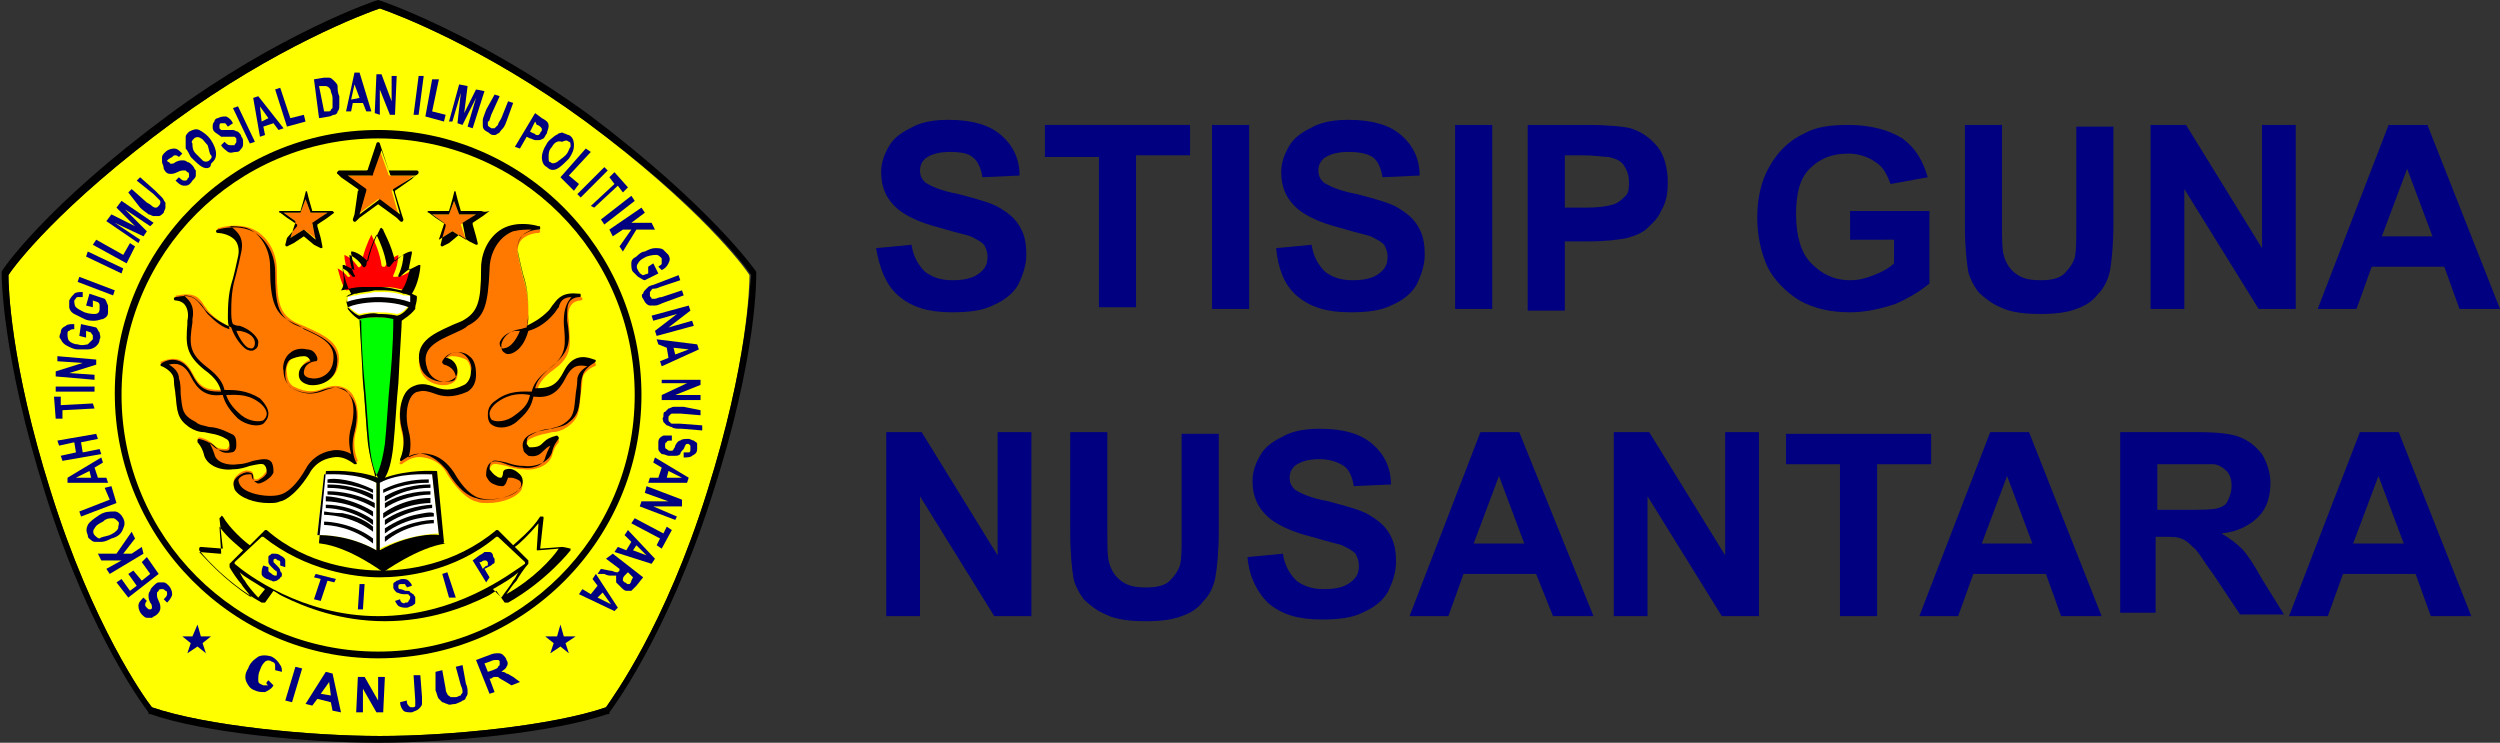 <?xml version="1.0" encoding="utf-8"?>
<!-- Generator: Adobe Illustrator 28.0.0, SVG Export Plug-In . SVG Version: 6.00 Build 0)  -->
<svg version="1.1" id="Layer_1" xmlns="http://www.w3.org/2000/svg" xmlns:xlink="http://www.w3.org/1999/xlink" x="0px" y="0px"
	 viewBox="0 0 148.1 44" style="enable-background:new 0 0 148.1 44;" xml:space="preserve">
<rect x="0" y="0" width="148.1" height="44" fill="#333333" stroke="none"/>
<style type="text/css">
	.st0{fill:#FFFF00;}
	.st1{fill:#FFFFFF;}
	.st2{fill:#FF7800;}
	.st3{fill:#000080;}
	.st4{fill:#00FF00;}
	.st5{fill:#FF0000;}
</style>
<g>
	<g>
		<g id="Color_Item_00000027585813893788299720000001065929331789707707_">
			<path class="st0" d="M44.4,16.3c0,0.6-0.1,5.2-2.5,12.8c-2.5,8-5.6,12.2-6,12.8c-3.2,1.1-9.3,1.7-13.4,1.7S12.2,43,9,41.9
				c-0.4-0.5-3.5-4.8-6-12.8c-2.4-7.6-2.5-12.2-2.5-12.8c0.3-0.5,3-4.1,9.8-9.1c6-4.4,11.3-6.4,12.2-6.7c0.9,0.3,6.2,2.3,12.2,6.7
				C41.4,12.2,44.1,15.8,44.4,16.3z"/>
			<path class="st1" d="M26,31.6c-0.3,0-1.9,0.1-3.5,0.9v-4c1.1-0.6,2.7-0.5,3.1-0.5L26,31.6z"/>
			<path class="st1" d="M22.3,28.6v4c-1.6-0.9-3.1-0.9-3.5-0.9l0.4-3.6C19.6,28,21.2,28,22.3,28.6z"/>
			<g>
				<path class="st2" d="M21.1,27.4c0,0-0.1,0-0.1,0c-0.4-0.3-0.8-0.5-1.3-0.4c-0.5,0.1-1,0.5-1.4,1c-0.8,1.4-1.6,1.6-1.7,1.6
					c-0.2,0.1-0.4,0.1-0.7,0.1c-0.8,0-1.7-0.3-2-0.8c-0.1-0.2-0.1-0.5,0.1-0.7c0.2-0.2,0.5-0.4,0.8-0.3c0.1,0,0.2,0.1,0.2,0.2
					c0,0.2,0.1,0.3,0.1,0.3c0.1,0,0.2,0,0.3-0.1c0.2-0.1,0.3-0.3,0.4-0.4c0-0.1,0-0.3-0.1-0.4c-0.1-0.2-0.4-0.1-0.9,0
					c-0.3,0.1-0.6,0.2-1,0.2c-0.7,0.1-1.5-0.2-1.7-0.8c-0.1-0.5-0.4-0.8-0.4-0.8c0,0,0-0.1,0-0.1c0,0,0.1-0.1,0.1-0.1
					c0.4,0.1,0.6,0.2,0.8,0.4c0.2,0.2,0.3,0.3,0.8,0.3c0.1,0,0.1-0.1,0.2-0.2c0-0.2,0-0.4-0.2-0.5c-0.5-0.3-0.9-0.4-1.3-0.4
					c-0.3-0.1-0.6-0.1-0.9-0.3c-0.7-0.5-0.7-0.9-0.8-1.9c0-0.3,0-0.6-0.1-0.9c-0.1-0.5-0.7-0.8-0.7-0.8c0,0-0.1-0.1-0.1-0.1
					c0,0,0-0.1,0.1-0.1c0.3-0.1,1.2-0.5,1.8,0.7c0.4,0.8,0.8,1,1.6,1c0,0,0.1,0,0.1,0c-0.1-0.4-0.3-0.7-1-1.3
					C11,21,11,20.4,11.2,19.1l0-0.2c0-0.5,0-0.8-0.2-1c-0.2-0.2-0.5-0.2-0.5-0.2c-0.1,0-0.1,0-0.1-0.1c0-0.1,0-0.1,0.1-0.1
					c1-0.2,1.3,0.1,1.6,0.6c0.1,0.1,0.2,0.3,0.3,0.4c0.5,0.5,0.9,0.7,1.3,0.9c-0.1-0.2-0.1-0.5-0.1-0.8c0-1,0.1-1.6,0.3-2.2
					c0.1-0.4,0.2-0.8,0.3-1.3c0.1-0.4,0-0.8-0.2-1c-0.4-0.4-1-0.4-1-0.4c-0.1,0-0.1,0-0.1-0.1c0-0.1,0-0.1,0.1-0.1
					c0,0,0.9-0.3,1.8,0c0.9,0.3,1.6,1.3,1.6,2.5c0,2,0.2,2.6,1.1,3.1c0.2,0.1,0.5,0.2,0.7,0.3c1.1,0.5,2.2,1,1.8,2.4
					c-0.2,0.7-1,1-1.6,0.9c-0.4-0.1-0.6-0.3-0.6-0.6c0-0.5,0.4-0.8,0.7-0.8c-0.1-0.1-0.2-0.2-0.4-0.3c-0.3-0.1-0.6,0-0.8,0.2
					c-0.2,0.2-0.4,0.6-0.3,0.9c0,0.4,0.2,0.7,0.4,0.8c0.8,0.4,1.3,0.3,1.8,0.1c0.3-0.1,0.6-0.2,1-0.1c0.3,0.1,0.5,0.2,0.7,0.5
					c0.3,0.5,0.4,1.3,0.2,2.1c-0.3,1,0.1,1.8,0.1,1.8C21.2,27.3,21.2,27.3,21.1,27.4z"/>
				<path class="st2" d="M35.3,21.6c0,0,0,0.1-0.1,0.1c0,0-0.7,0.3-0.7,0.8c0,0.4-0.1,0.7-0.1,0.9c-0.1,1-0.1,1.4-0.8,1.9
					c-0.3,0.2-0.6,0.3-0.9,0.3c-0.3,0.1-0.7,0.1-1.3,0.4c-0.2,0.1-0.2,0.3-0.2,0.5c0,0.1,0,0.2,0.2,0.2c0.4,0,0.6-0.1,0.8-0.3
					c0.2-0.2,0.4-0.3,0.8-0.4c0,0,0.1,0,0.1,0.1c0,0,0,0.1,0,0.1c0,0-0.3,0.3-0.4,0.8c-0.2,0.6-1,0.9-1.7,0.8c-0.4,0-0.7-0.1-1-0.2
					c-0.5-0.1-0.8-0.2-0.9,0C29,27.7,29,27.9,29,28c0,0.1,0.2,0.3,0.4,0.4c0.1,0.1,0.2,0.1,0.3,0.1c0.1,0,0.1-0.1,0.1-0.3
					c0-0.1,0.1-0.2,0.2-0.2c0.2-0.1,0.6,0.1,0.8,0.3c0.2,0.2,0.2,0.4,0.1,0.7c-0.3,0.5-1.2,0.8-2,0.8c-0.3,0-0.5,0-0.7-0.1
					c-0.1,0-0.8-0.2-1.7-1.6c-0.3-0.6-0.8-0.9-1.4-1c-0.5-0.1-0.9,0.1-1.3,0.4c0,0-0.1,0-0.1,0c0,0-0.1-0.1,0-0.1
					c0,0,0.4-0.7,0.1-1.8c-0.2-0.8-0.2-1.6,0.2-2.1c0.2-0.3,0.4-0.4,0.7-0.5c0.3-0.1,0.7,0,1,0.1c0.5,0.2,1,0.3,1.8-0.1
					c0.2-0.1,0.4-0.4,0.4-0.8c0-0.4-0.1-0.8-0.3-0.9c-0.2-0.1-0.5-0.2-0.8-0.2c-0.2,0-0.3,0.1-0.4,0.3c0.3,0.1,0.7,0.3,0.7,0.8
					c0,0.3-0.2,0.5-0.6,0.6c-0.6,0.1-1.4-0.2-1.6-0.9c-0.4-1.4,0.7-1.9,1.8-2.4c0.2-0.1,0.5-0.2,0.7-0.3c0.9-0.5,1.1-1.1,1.1-3.1
					c0-1.2,0.7-2.2,1.6-2.5c0.9-0.3,1.8,0,1.8,0c0.1,0,0.1,0.1,0.1,0.1c0,0.1-0.1,0.1-0.1,0.1c0,0-0.6,0-1,0.4
					c-0.2,0.2-0.3,0.6-0.2,1c0.1,0.5,0.2,0.9,0.3,1.3c0.2,0.6,0.3,1.2,0.3,2.2c0,0.3,0,0.5-0.1,0.8c0.4-0.1,0.8-0.4,1.3-0.9
					c0.1-0.1,0.2-0.3,0.3-0.4c0.4-0.5,0.6-0.8,1.6-0.6c0.1,0,0.1,0.1,0.1,0.1c0,0.1-0.1,0.1-0.1,0.1c0,0-0.3,0-0.5,0.2
					c-0.2,0.2-0.3,0.6-0.2,1l0,0.2c0.1,1.3,0.2,1.9-0.9,2.7c-0.7,0.5-0.9,0.9-1,1.3c0,0,0.1,0,0.1,0c0.8,0,1.2-0.2,1.6-1
					c0.6-1.2,1.5-0.9,1.8-0.7C35.2,21.5,35.3,21.5,35.3,21.6z"/>
			</g>
			<polygon class="st3" points="33.4,37.7 33.2,37 33.2,37 33,37.7 32.3,37.7 32.8,38.1 32.6,38.7 33.2,38.3 33.2,38.3 33.7,38.7 
				33.5,38.1 34.1,37.7 			"/>
			<polygon class="st3" points="11.9,37.7 11.7,37 11.7,37 11.4,37.7 10.8,37.7 11.3,38.1 11.1,38.7 11.7,38.3 11.7,38.3 12.2,38.7 
				12,38.1 12.5,37.7 			"/>
			<path class="st2" d="M23.2,11.3l0.4,1.4l-1.2-0.9l0,0l0,0l-1.2,0.9l0.4-1.4c0-0.1,0-0.1,0-0.1l-1.1-0.8l1.4,0
				c0.1,0,0.1,0,0.1-0.1l0.5-1.4l0,0l0,0l0,0l0,0l0.5,1.4c0,0.1,0.1,0.1,0.1,0.1l1.4,0l-1.1,0.8C23.2,11.2,23.2,11.3,23.2,11.3z"/>
			<path class="st2" d="M18.5,13.3l0.3,0.9L18,13.6v0l-0.8,0.5l0.3-0.9c0,0,0-0.1,0-0.1l-0.7-0.5l0.9,0c0,0,0.1,0,0.1,0l0.3-0.8
				l0.3,0.8c0,0,0,0,0.1,0l0.9,0L18.5,13.3C18.5,13.2,18.5,13.3,18.5,13.3z"/>
			<path class="st2" d="M27.3,13.3l0.3,0.9l-0.8-0.5v0l-0.8,0.5l0.3-0.9c0,0,0-0.1,0-0.1l-0.7-0.5l0.9,0c0,0,0.1,0,0.1,0l0.3-0.8
				l0.3,0.8c0,0,0,0,0.1,0l0.9,0L27.3,13.3C27.4,13.2,27.3,13.3,27.3,13.3z"/>
			<path class="st4" d="M23.5,18.9c0,0.3,0,1.6-0.2,3.7l0,0c-0.1,0.9-0.2,2.8-0.3,3.7c-0.2,1.4-0.5,1.9-0.6,2
				c-0.1-0.2-0.4-0.7-0.6-2c-0.1-0.9-0.2-2.8-0.3-3.7l0,0c-0.1-2.1-0.2-3.4-0.2-3.7c0.4-0.1,0.8-0.1,1-0.1
				C22.7,18.8,23.1,18.8,23.5,18.9z"/>
			<path class="st5" d="M24.6,15.9c-0.1,0.3-0.2,0.9-0.5,1.3c-0.2,0-0.7-0.2-1.3-0.2c0,0,0,0-0.1,0c0,0,0,0-0.1,0c0,0,0,0-0.1,0
				c0,0,0,0-0.1,0c0,0-0.1,0-0.1,0h0c0,0-0.1,0-0.1,0c0,0,0,0-0.1,0c0,0,0,0-0.1,0c0,0,0,0-0.1,0c0,0,0,0-0.1,0
				c-0.6,0-1.1,0.2-1.3,0.2c-0.3-0.4-0.4-1-0.5-1.3c0.4,0.2,0.6,0.5,0.6,0.5c0,0,0.1,0,0.1,0c0,0,0.1-0.1,0-0.1
				c-0.2-0.4-0.3-0.9-0.3-1.2c0.5,0.2,0.8,0.7,0.8,0.7c0,0,0.1,0.1,0.1,0c0,0,0.1,0,0.1-0.1c0.1-0.7,0.4-1.4,0.6-1.8l0-0.1l0,0.1
				c0.2,0.4,0.5,1.1,0.6,1.8c0,0,0,0.1,0.1,0.1c0,0,0.1,0,0.1,0c0,0,0.3-0.5,0.8-0.7c0,0.3-0.1,0.8-0.3,1.2c0,0,0,0.1,0,0.1
				c0,0,0.1,0,0.1,0C23.9,16.4,24.2,16.1,24.6,15.9z"/>
			<path class="st1" d="M24.2,18.1c-0.3,0.4-0.6,0.5-0.7,0.5h0c-0.4-0.1-0.9-0.1-1.1-0.1c-0.3,0-0.7,0-1.1,0.1h0
				c-0.1,0-0.4-0.2-0.7-0.5c0.7-0.3,1.7-0.3,1.8-0.3l0,0l0,0C22.5,17.9,23.5,17.9,24.2,18.1z"/>
			<path class="st1" d="M24.4,17.6c0,0.2,0,0.3,0,0.4c-0.8-0.3-1.8-0.3-1.9-0.3c-0.1,0-1.1,0-1.9,0.3c0-0.1,0-0.2,0-0.4c0,0,0,0,0,0
				l0,0c0,0,0,0,0,0c0.1,0,0.3-0.1,0.4-0.1c0,0,0,0,0.1,0c0.3-0.1,0.7-0.1,1.1-0.2c0,0,0,0,0.1,0c0,0,0,0,0.1,0c0,0,0.1,0,0.1,0h0
				c0,0,0.1,0,0.1,0c0,0,0,0,0.1,0c0,0,0,0,0.1,0c0.4,0,0.9,0.1,1.1,0.2c0,0,0,0,0,0c0,0,0,0,0,0C24.1,17.5,24.3,17.5,24.4,17.6
				C24.4,17.5,24.4,17.6,24.4,17.6C24.4,17.6,24.4,17.6,24.4,17.6z"/>
		</g>
		<g id="Outline_00000123431753207730888890000005928488240895497143_">
			<path d="M44.8,16.2L44.8,16.2l0-0.1c0,0-2.6-3.8-9.9-9.3C28.3,2,22.5,0,22.4,0l0,0l0,0C22.3,0,16.5,2,10,6.8
				c-7.3,5.4-9.9,9.2-9.9,9.3l0,0.1l0,0.1c0,0,0,4.8,2.6,13c2.7,8.6,6.1,12.9,6.1,12.9l0,0.1l0.1,0C12,43.4,18.2,44,22.4,44
				s10.4-0.6,13.6-1.7l0.1,0l0-0.1c0,0,3.4-4.4,6.1-12.9C44.9,21,44.8,16.3,44.8,16.2z M41.9,29.1c-2.5,8-5.6,12.2-6,12.8
				c-3.2,1.1-9.3,1.7-13.4,1.7S12.2,43,9,41.9c-0.4-0.5-3.5-4.8-6-12.8c-2.4-7.6-2.5-12.2-2.5-12.8c0.3-0.5,3-4.1,9.8-9.1
				c6-4.4,11.3-6.4,12.2-6.7c0.9,0.3,6.2,2.3,12.2,6.7c6.8,5,9.5,8.6,9.8,9.1C44.4,16.9,44.3,21.5,41.9,29.1z"/>
			<path d="M22.4,7.7c-8.6,0-15.6,7-15.6,15.6S13.8,39,22.4,39s15.6-7,15.6-15.6S31,7.7,22.4,7.7z M22.4,38.6
				c-8.4,0-15.2-6.8-15.2-15.2S14,8.2,22.4,8.2S37.6,15,37.6,23.4S30.8,38.6,22.4,38.6z"/>
			<path d="M24.7,10.1l-0.3,0l-1.3,0c-0.1,0-0.1,0-0.1-0.1l-0.4-1.2l-0.1-0.3c0-0.1-0.2-0.1-0.2,0l-0.1,0.3L21.8,10
				c0,0.1-0.1,0.1-0.1,0.1l-1.3,0l-0.3,0c-0.1,0-0.2,0.2-0.1,0.2l0.2,0.2l1,0.7c0,0,0.1,0.1,0,0.1L21,12.7l-0.1,0.3
				c0,0.1,0.1,0.2,0.2,0.1l0.2-0.2l1.1-0.8l0,0l0,0l1.1,0.8l0.2,0.2c0.1,0.1,0.2,0,0.2-0.1l-0.1-0.3l-0.4-1.3c0-0.1,0-0.1,0-0.1
				l1-0.7l0.2-0.2C24.9,10.3,24.8,10.1,24.7,10.1z M23.3,11.2c0,0-0.1,0.1,0,0.1l0.4,1.4l-1.2-0.9l0,0l0,0l-1.2,0.9l0.4-1.4
				c0-0.1,0-0.1,0-0.1l-1.1-0.8l1.4,0c0.1,0,0.1,0,0.1-0.1l0.5-1.4l0,0l0,0l0,0l0,0l0.5,1.4c0,0.1,0.1,0.1,0.1,0.1l1.4,0L23.3,11.2z
				"/>
			<path d="M19.4,28.4l0,0.2c0.3,0,1.5,0,2.7,0.6l0-0.2C20.9,28.4,19.8,28.3,19.4,28.4z"/>
			<path d="M19.4,28.7l0,0.2c0.3,0,1.5,0,2.7,0.7l0-0.3C20.9,28.7,19.7,28.7,19.4,28.7z"/>
			<path d="M19.4,29.1l0,0.2c0.1,0,1.5,0,2.8,0.8l0-0.3C20.9,29.1,19.6,29.1,19.4,29.1z"/>
			<path d="M19.3,29.7c0.1,0,1.5,0,2.8,0.9l0-0.3c-1.3-0.8-2.6-0.9-2.8-0.9L19.3,29.7z"/>
			<path d="M19.3,30.1c0.1,0,1.5,0,2.8,1l0-0.3c-1.3-0.9-2.6-0.9-2.8-0.9L19.3,30.1z"/>
			<path d="M19.2,30.3l0,0.2c0.1,0,1.6,0,2.9,1l0-0.3c-0.6-0.5-1.3-0.7-1.8-0.8C19.7,30.4,19.3,30.3,19.2,30.3z"/>
			<path d="M19.2,31.1c0.3,0,1.7,0.1,2.9,1.1l0,0l0-0.3c-1.2-0.9-2.6-1-2.9-1L19.2,31.1z"/>
			<path d="M13.4,26c0.2,0.1,0.2,0.3,0.2,0.5c0,0.1,0,0.2-0.2,0.2c-0.4,0-0.6-0.1-0.8-0.3c-0.2-0.2-0.4-0.3-0.8-0.4
				c0,0-0.1,0-0.1,0.1c0,0,0,0.1,0,0.1c0,0,0.3,0.3,0.4,0.8c0.2,0.6,1,0.9,1.7,0.8c0.4,0,0.7-0.1,1-0.2c0.5-0.1,0.8-0.2,0.9,0
				c0.1,0.1,0.1,0.3,0.1,0.4c0,0.1-0.2,0.3-0.4,0.4c-0.1,0.1-0.2,0.1-0.3,0.1c-0.1,0-0.1-0.1-0.1-0.3c0-0.1-0.1-0.2-0.2-0.2
				c-0.2-0.1-0.6,0.1-0.8,0.3c-0.2,0.2-0.2,0.4-0.1,0.7c0.3,0.5,1.2,0.8,2,0.8c0.3,0,0.5,0,0.7-0.1c0.1,0,0.8-0.2,1.7-1.6
				c0.3-0.6,0.8-0.9,1.4-1c0.5-0.1,0.9,0.1,1.3,0.4c0,0,0.1,0,0.1,0c0,0,0.1-0.1,0-0.1c0,0-0.4-0.7-0.1-1.8c0.2-0.8,0.2-1.6-0.2-2.1
				c-0.2-0.3-0.4-0.4-0.7-0.5c-0.3-0.1-0.7,0-1,0.1c-0.5,0.2-1,0.3-1.8-0.1c-0.2-0.1-0.4-0.4-0.4-0.8c0-0.4,0.1-0.8,0.3-0.9
				c0.2-0.1,0.5-0.2,0.8-0.2c0.2,0,0.3,0.1,0.4,0.3c-0.3,0.1-0.7,0.3-0.7,0.8c0,0.3,0.2,0.5,0.6,0.6c0.6,0.1,1.4-0.2,1.6-0.9
				c0.4-1.4-0.7-1.9-1.8-2.4c-0.2-0.1-0.5-0.2-0.7-0.3c-0.9-0.5-1.1-1.1-1.1-3.1c0-1.2-0.7-2.2-1.6-2.5c-0.9-0.3-1.8,0-1.8,0
				c-0.1,0-0.1,0.1-0.1,0.1c0,0.1,0.1,0.1,0.1,0.1c0,0,0.6,0,1,0.4c0.2,0.2,0.3,0.6,0.2,1c-0.1,0.5-0.2,0.9-0.3,1.3
				c-0.2,0.6-0.3,1.2-0.3,2.2c0,0.3,0,0.5,0.1,0.8c-0.4-0.1-0.8-0.4-1.3-0.9c-0.1-0.1-0.2-0.3-0.3-0.4c-0.4-0.5-0.6-0.8-1.6-0.6
				c-0.1,0-0.1,0.1-0.1,0.1c0,0.1,0.1,0.1,0.1,0.1c0,0,0.3,0,0.5,0.2c0.2,0.2,0.3,0.6,0.2,1l0,0.2C11,20.4,11,21,12.1,21.9
				c0.7,0.5,0.9,0.9,1,1.3c0,0-0.1,0-0.1,0c-0.8,0-1.2-0.2-1.6-1c-0.6-1.2-1.5-0.9-1.8-0.7c0,0-0.1,0.1-0.1,0.1c0,0,0,0.1,0.1,0.1
				c0,0,0.7,0.3,0.7,0.8c0,0.4,0.1,0.7,0.1,0.9c0.1,1,0.1,1.4,0.8,1.9c0.3,0.2,0.6,0.3,0.9,0.3C12.5,25.7,12.9,25.7,13.4,26z
				 M10.7,23.3c0-0.3,0-0.6-0.1-0.9c0-0.4-0.4-0.7-0.6-0.8c0.4-0.1,0.9-0.1,1.3,0.7c0.4,0.8,0.9,1.2,1.8,1.1c0,0,0.1,0,0.1,0
				c0,0,0,0,0,0c0.1,0.4,0.3,0.8,0.9,1.4c0.5,0.4,1.2,0.5,1.5,0.3c0.1-0.1,0.3-0.3,0.3-0.6c0-0.2-0.1-0.5-0.5-0.9
				c-0.8-0.5-1.5-0.5-2.1-0.5c-0.1-0.4-0.3-0.8-1.1-1.4c-1-0.8-1-1.3-0.8-2.6l0-0.2c0.1-0.5,0-0.9-0.3-1.2c-0.1-0.1-0.1-0.1-0.2-0.2
				c0.5,0,0.7,0.2,1,0.5c0.1,0.1,0.2,0.3,0.3,0.4c0.6,0.6,1.1,0.8,1.5,1c0.2,0.6,0.6,1.1,0.9,1.3c0.2,0.1,0.4,0.1,0.5,0
				c0.2-0.1,0.2-0.3,0.2-0.5c-0.1-0.3-0.5-0.7-1.1-0.9c-0.1,0-0.2,0-0.4-0.1c-0.1-0.2-0.1-0.5-0.1-0.8c0-1,0.1-1.5,0.3-2.2
				c0.1-0.4,0.2-0.8,0.3-1.3c0.1-0.5,0-0.9-0.3-1.2c-0.2-0.2-0.3-0.3-0.5-0.3c0.3,0,0.7,0,1.1,0.1c0.8,0.3,1.4,1.2,1.4,2.3
				c0,2.1,0.3,2.8,1.3,3.3c0.2,0.1,0.5,0.2,0.7,0.4c1.1,0.5,2,0.9,1.7,2.1c-0.2,0.7-0.9,0.9-1.3,0.8c-0.1,0-0.4-0.1-0.4-0.3
				c0-0.6,0.6-0.7,0.7-0.7c0,0,0.1,0,0.1-0.1c0,0,0-0.1,0-0.1c-0.1-0.3-0.3-0.5-0.6-0.5c-0.4-0.1-0.8,0-1,0.2
				c-0.3,0.2-0.5,0.7-0.4,1.1c0,0.4,0.2,0.8,0.5,1c0.9,0.5,1.5,0.3,2,0.1c0.3-0.1,0.6-0.2,0.9-0.1c0.2,0,0.4,0.2,0.5,0.4
				c0.3,0.4,0.3,1.2,0.1,1.9c-0.2,0.7-0.1,1.2,0,1.6c-0.3-0.2-0.8-0.3-1.2-0.2c-0.6,0.1-1.2,0.5-1.5,1.1c-0.8,1.4-1.5,1.5-1.5,1.5
				c0,0,0,0,0,0c-0.6,0.2-2.1,0-2.4-0.6c-0.1-0.2-0.1-0.3,0-0.4c0.1-0.1,0.3-0.2,0.5-0.2c0,0,0,0,0.1,0c0,0,0.1,0,0.1,0
				c0,0.2,0.1,0.4,0.3,0.5c0.1,0.1,0.3,0,0.5-0.1c0.3-0.2,0.4-0.3,0.5-0.5c0-0.2,0-0.4-0.1-0.6c-0.2-0.3-0.6-0.2-1.1-0.1
				c-0.3,0.1-0.6,0.2-0.9,0.2c-0.6,0.1-1.3-0.1-1.4-0.6c-0.1-0.3-0.2-0.5-0.3-0.7c0.2,0.1,0.3,0.2,0.4,0.3c0.2,0.2,0.4,0.4,0.9,0.3
				c0.2,0,0.3-0.2,0.3-0.4c0-0.3,0-0.6-0.3-0.7c-0.6-0.3-1-0.4-1.3-0.4c-0.3-0.1-0.6-0.1-0.8-0.3C10.8,24.6,10.8,24.3,10.7,23.3z
				 M13.4,23.4c0.5,0,1.2-0.1,1.9,0.4c0.3,0.2,0.5,0.5,0.5,0.7c0,0.2-0.1,0.3-0.2,0.4c-0.2,0.1-0.8,0.1-1.3-0.3
				C13.7,24.1,13.5,23.7,13.4,23.4z M14,19.6c0.1,0,0.2,0,0.2,0c0.6,0.1,0.9,0.4,0.9,0.7c0,0.1,0,0.2-0.1,0.3c-0.1,0.1-0.2,0-0.3,0
				C14.5,20.5,14.2,20.1,14,19.6z"/>
			<path d="M19.7,12.5l-0.4,0l-0.7,0c0,0-0.1,0-0.1,0l-0.2-0.7l-0.1-0.4c0-0.1-0.1-0.1-0.1,0l-0.1,0.4l-0.2,0.7c0,0,0,0-0.1,0
				l-0.7,0l-0.4,0c-0.1,0-0.1,0.1,0,0.1l0.4,0.3l0.6,0.4c0,0,0,0,0,0.1L17,14.1l-0.1,0.4c0,0.1,0.1,0.1,0.1,0.1l0.4-0.2l0.6-0.4v0
				l0.6,0.5l0.4,0.2c0.1,0,0.1,0,0.1-0.1L19,14.1l-0.2-0.7c0,0,0-0.1,0-0.1l0.6-0.4l0.4-0.3C19.8,12.6,19.7,12.5,19.7,12.5z
				 M18.5,13.2C18.5,13.2,18.5,13.3,18.5,13.2l0.2,1L18,13.6v0l-0.8,0.5l0.3-0.9c0,0,0-0.1,0-0.1l-0.7-0.5l0.9,0c0,0,0.1,0,0.1,0
				l0.3-0.8l0.3,0.8c0,0,0,0,0.1,0l0.9,0L18.5,13.2z"/>
			<path d="M25.4,28.6l0-0.2c-0.4,0-1.5,0-2.7,0.6l0,0.2C23.9,28.6,25.1,28.6,25.4,28.6z"/>
			<path d="M25.5,28.9l0-0.2c-0.3,0-1.5,0-2.7,0.7l0,0.3C24,28.9,25.2,28.9,25.5,28.9z"/>
			<path d="M25.5,29.3l0-0.2c-0.3,0-1.5,0-2.7,0.7l0,0.3C24,29.3,25.4,29.3,25.5,29.3z"/>
			<path d="M25.5,29.5c-0.2,0-1.5,0-2.8,0.9l0,0.3c1.3-0.9,2.7-0.9,2.8-0.9L25.5,29.5z"/>
			<path d="M25.6,29.9c-0.2,0-1.6,0.1-2.8,0.9l0,0.3c1.3-0.9,2.7-1,2.8-1L25.6,29.9z"/>
			<path d="M24.6,30.5c-0.5,0.1-1.2,0.4-1.8,0.8l0,0.3c1.3-1,2.8-1,2.9-1l0-0.2C25.5,30.3,25.1,30.4,24.6,30.5z"/>
			<path d="M22.8,32.1L22.8,32.1c1.2-1,2.6-1.1,2.9-1.1l0-0.2c-0.3,0-1.7,0.1-2.9,1L22.8,32.1z"/>
			<path d="M32.8,18c-0.1,0.1-0.2,0.3-0.3,0.4c-0.5,0.5-0.9,0.7-1.3,0.9c0.1-0.2,0.1-0.5,0.1-0.8c0-1-0.1-1.6-0.3-2.2
				c-0.1-0.4-0.2-0.8-0.3-1.3c-0.1-0.4,0-0.8,0.2-1c0.4-0.4,1-0.4,1-0.4c0.1,0,0.1,0,0.1-0.1c0-0.1,0-0.1-0.1-0.1c0,0-0.9-0.3-1.8,0
				c-0.9,0.3-1.6,1.3-1.6,2.5c0,2-0.2,2.6-1.1,3.1c-0.2,0.1-0.5,0.2-0.7,0.3c-1.1,0.5-2.2,1-1.8,2.4c0.2,0.7,1,1,1.6,0.9
				c0.4-0.1,0.6-0.3,0.6-0.6c0-0.5-0.4-0.8-0.7-0.8c0.1-0.1,0.2-0.2,0.4-0.3c0.3-0.1,0.6,0,0.8,0.2c0.2,0.2,0.4,0.6,0.3,0.9
				c0,0.4-0.2,0.7-0.4,0.8c-0.8,0.4-1.3,0.3-1.8,0.1c-0.3-0.1-0.6-0.2-1-0.1c-0.3,0.1-0.5,0.2-0.7,0.5c-0.3,0.5-0.4,1.3-0.2,2.1
				c0.3,1-0.1,1.8-0.1,1.8c0,0,0,0.1,0,0.1c0,0,0.1,0,0.1,0c0.4-0.3,0.8-0.5,1.3-0.4c0.5,0.1,1,0.5,1.4,1c0.8,1.4,1.6,1.6,1.7,1.6
				c0.2,0.1,0.4,0.1,0.7,0.1c0.8,0,1.7-0.3,2-0.8c0.1-0.2,0.1-0.5-0.1-0.7c-0.2-0.2-0.5-0.4-0.8-0.3c-0.1,0-0.2,0.1-0.2,0.2
				c0,0.2-0.1,0.3-0.1,0.3c-0.1,0-0.2,0-0.3-0.1c-0.2-0.1-0.3-0.3-0.4-0.4c0-0.1,0-0.3,0.1-0.4c0.1-0.2,0.4-0.1,0.9,0
				c0.3,0.1,0.6,0.2,1,0.2c0.7,0.1,1.5-0.2,1.7-0.8c0.1-0.5,0.4-0.8,0.4-0.8c0,0,0-0.1,0-0.1c0,0-0.1-0.1-0.1-0.1
				c-0.4,0.1-0.6,0.2-0.8,0.4c-0.2,0.2-0.3,0.3-0.8,0.3c-0.1,0-0.1-0.1-0.2-0.2c0-0.2,0-0.4,0.2-0.5c0.5-0.3,0.9-0.4,1.3-0.4
				c0.3-0.1,0.6-0.1,0.9-0.3c0.7-0.5,0.7-0.9,0.8-1.9c0-0.3,0-0.6,0.1-0.9c0.1-0.5,0.7-0.8,0.7-0.8c0,0,0.1-0.1,0.1-0.1
				c0,0,0-0.1-0.1-0.1c-0.3-0.1-1.2-0.5-1.8,0.7c-0.4,0.8-0.8,1-1.6,1c0,0-0.1,0-0.1,0c0.1-0.4,0.3-0.7,1-1.3
				c1.1-0.9,1.1-1.5,0.9-2.7l0-0.2c0-0.5,0-0.8,0.2-1c0.2-0.2,0.5-0.2,0.5-0.2c0.1,0,0.1,0,0.1-0.1c0-0.1,0-0.1-0.1-0.1
				C33.4,17.3,33.1,17.6,32.8,18z M33.9,17.6c-0.1,0-0.1,0.1-0.2,0.2c-0.2,0.3-0.3,0.7-0.3,1.2l0,0.2c0.1,1.2,0.2,1.8-0.8,2.6
				c-0.8,0.6-1,1-1.1,1.4c-0.5,0-1.3-0.1-2.1,0.5c-0.5,0.3-0.5,0.7-0.5,0.9c0,0.3,0.1,0.5,0.3,0.6c0.3,0.2,1,0.2,1.5-0.3
				c0.7-0.6,0.8-1,0.9-1.4c0,0,0,0,0,0c0.1,0,0.1,0,0.1,0c0.9,0.1,1.4-0.3,1.8-1.1c0.4-0.8,0.8-0.8,1.3-0.7
				c-0.2,0.1-0.6,0.4-0.6,0.8c0,0.4-0.1,0.7-0.1,0.9c-0.1,1-0.1,1.3-0.7,1.7c-0.3,0.2-0.5,0.2-0.8,0.3c-0.3,0.1-0.8,0.1-1.3,0.4
				C31,26,30.9,26.3,31,26.6c0,0.2,0.2,0.3,0.3,0.4c0.5,0.1,0.7-0.1,0.9-0.3c0.1-0.1,0.2-0.2,0.4-0.3c-0.1,0.2-0.2,0.4-0.3,0.7
				c-0.1,0.5-0.8,0.7-1.4,0.6c-0.3,0-0.6-0.1-0.9-0.2c-0.5-0.2-0.9-0.3-1.1,0.1c-0.1,0.2-0.1,0.4-0.1,0.6c0.1,0.2,0.2,0.4,0.5,0.5
				c0.2,0.1,0.4,0.1,0.5,0.1c0.2-0.1,0.2-0.3,0.3-0.5c0,0,0,0,0.1,0c0,0,0,0,0.1,0c0.1,0,0.4,0.1,0.5,0.2c0.1,0.1,0.1,0.3,0,0.4
				c-0.3,0.6-1.8,0.8-2.4,0.6c0,0,0,0,0,0c0,0-0.7-0.1-1.5-1.5c-0.4-0.6-0.9-1-1.5-1.1c-0.4-0.1-0.8,0-1.2,0.2
				c0.1-0.3,0.2-0.9,0-1.6c-0.2-0.8-0.1-1.5,0.1-1.9c0.1-0.2,0.3-0.4,0.5-0.4c0.3-0.1,0.6,0,0.9,0.1c0.5,0.2,1.1,0.3,2-0.1
				c0.3-0.2,0.5-0.5,0.5-1c0-0.5-0.1-0.9-0.4-1.1c-0.2-0.2-0.6-0.3-1-0.2c-0.3,0.1-0.5,0.3-0.6,0.5c0,0,0,0.1,0,0.1
				c0,0,0.1,0.1,0.1,0.1c0,0,0.6,0.1,0.7,0.7c0,0.3-0.3,0.3-0.4,0.3c-0.4,0.1-1.1-0.1-1.3-0.8c-0.4-1.2,0.6-1.6,1.7-2.1
				c0.2-0.1,0.5-0.2,0.7-0.4c1-0.5,1.2-1.2,1.3-3.3c0-1.1,0.6-2,1.4-2.3c0.4-0.1,0.8-0.1,1.1-0.1c-0.2,0.1-0.4,0.2-0.5,0.3
				c-0.3,0.3-0.4,0.7-0.3,1.2c0.1,0.5,0.2,0.9,0.3,1.3c0.2,0.6,0.3,1.2,0.3,2.2c0,0.3-0.1,0.6-0.1,0.8c-0.1,0-0.3,0.1-0.4,0.1
				c-0.7,0.1-1,0.5-1.1,0.9c0,0.2,0,0.4,0.2,0.5c0.1,0.1,0.3,0.1,0.5,0c0.4-0.2,0.7-0.6,0.9-1.3c0.4-0.1,1-0.4,1.5-1
				c0.1-0.1,0.2-0.3,0.3-0.4C33.2,17.8,33.4,17.6,33.9,17.6z M31.4,23.4c-0.1,0.4-0.2,0.7-0.9,1.2c-0.5,0.4-1.1,0.4-1.3,0.3
				c-0.1,0-0.2-0.2-0.2-0.4c0-0.2,0.2-0.5,0.5-0.7C30.2,23.3,30.9,23.3,31.4,23.4z M30.8,19.6c-0.2,0.5-0.5,0.9-0.8,1
				c-0.1,0-0.2,0.1-0.3,0c-0.1-0.1-0.1-0.2-0.1-0.3c0.1-0.3,0.4-0.6,0.9-0.7C30.7,19.6,30.7,19.6,30.8,19.6z"/>
			<path d="M33.3,32.4L32,32.5l0.2-1.8c0-0.1,0-0.1-0.1-0.1c0,0-0.1,0-0.1,0c-0.5,0.8-1.4,1.5-1.6,1.7l-0.9-0.9c0,0-0.1,0-0.1,0
				c-2.5,2.1-5.4,2.4-6.8,2.4c-1.4,0-4.4-0.3-6.8-2.4c0,0-0.1,0-0.1,0l-0.9,0.9c-0.3-0.2-1.2-1-1.6-1.7c0,0-0.1-0.1-0.1,0
				c0,0-0.1,0.1-0.1,0.1l0.2,1.8l-1.3-0.1c0,0-0.1,0-0.1,0.1c0,0,0,0.1,0,0.1c0,0,1.4,1.8,3.7,3.1c0,0,0,0,0.1,0c0,0,0.1,0,0.1,0
				l0.5-0.7c0.2,0.1,0.3,0.2,0.5,0.3c1.4,0.7,3.5,1.5,6.1,1.5h0h0c2.6,0,4.7-0.8,6.1-1.5c0.2-0.1,0.3-0.2,0.5-0.3l0.5,0.7
				c0,0,0.1,0,0.1,0c0,0,0,0,0.1,0c2.3-1.3,3.7-3.1,3.7-3.1c0,0,0-0.1,0-0.1C33.4,32.4,33.3,32.4,33.3,32.4z M11.8,32.7l1.2,0.1
				c0,0,0.1,0,0.1,0c0,0,0-0.1,0-0.1l-0.1-1.5c0.5,0.7,1.2,1.2,1.4,1.4l-0.8,0.8c0,0,0,0.1,0,0.2c0.1,0.2,0.5,0.8,0.7,1
				c0.1,0.2,0.4,0.5,0.6,0.8C13.2,34.3,12.2,33.1,11.8,32.7z M15.3,35.4C15.2,35.4,15.2,35.4,15.3,35.4c-0.3-0.3-0.7-0.8-0.8-1
				c-0.1-0.1-0.2-0.3-0.3-0.5c0.3,0.3,0.9,0.6,1.5,1L15.3,35.4z M22.4,36.5c-4.5,0-7.8-2.5-8.5-3.1c0,0,0-0.1,0-0.1l1.6-1.5
				c0,0,0.1,0,0.1,0c2.5,2,5.4,2.4,6.9,2.4c1.4,0,4.4-0.3,6.9-2.4c0,0,0.1,0,0.1,0l1.6,1.5c0,0,0,0.1,0,0.1
				C30.2,34,27,36.5,22.4,36.5z M29.7,35.4C29.7,35.4,29.6,35.4,29.7,35.4l-0.5-0.5c0.7-0.4,1.2-0.7,1.5-1c-0.1,0.2-0.2,0.4-0.3,0.5
				C30.3,34.6,29.9,35.1,29.7,35.4z M30,35.2c0.2-0.3,0.4-0.6,0.6-0.8c0.1-0.2,0.5-0.8,0.7-1c0,0,0-0.1,0-0.2l-0.8-0.8
				c0.3-0.2,0.9-0.8,1.4-1.4l-0.1,1.5c0,0,0,0.1,0,0.1c0,0,0.1,0,0.1,0l1.2-0.1C32.7,33.1,31.6,34.3,30,35.2z"/>
			<path d="M28.5,12.5l-0.4,0l-0.7,0c0,0-0.1,0-0.1,0l-0.2-0.7l-0.1-0.4c0-0.1-0.1-0.1-0.1,0l-0.1,0.4l-0.2,0.7c0,0,0,0-0.1,0
				l-0.7,0l-0.4,0c-0.1,0-0.1,0.1,0,0.1l0.4,0.3l0.6,0.4c0,0,0,0,0,0.1l-0.2,0.7l-0.1,0.4c0,0.1,0.1,0.1,0.1,0.1l0.4-0.2l0.6-0.5v0
				l0.6,0.4l0.4,0.2c0.1,0,0.1,0,0.1-0.1l-0.1-0.4l-0.2-0.7c0,0,0-0.1,0-0.1l0.6-0.4l0.4-0.3C28.6,12.6,28.6,12.5,28.5,12.5z
				 M27.4,13.2C27.4,13.2,27.3,13.3,27.4,13.2l0.2,1l-0.8-0.5v0l-0.8,0.5l0.3-0.9c0,0,0-0.1,0-0.1l-0.7-0.5l0.9,0c0,0,0.1,0,0.1,0
				l0.3-0.8l0.3,0.8c0,0,0,0,0.1,0l0.9,0L27.4,13.2z"/>
			<path d="M26.3,32.1l-0.4-4.1c0-0.1,0-0.1-0.1-0.1c-0.1,0-1.6-0.1-3,0.4c0.2-0.3,0.4-0.9,0.5-1.9c0.1-0.9,0.2-2.8,0.3-3.7l0,0
				c0.1-2.1,0.2-3.4,0.2-3.7c0.1-0.1,0.5-0.3,0.8-0.7c0,0,0,0,0-0.1c0,0,0,0,0,0c0-0.1,0.1-0.3,0.1-0.6c0,0,0-0.1-0.1-0.1l-0.2-0.1
				c0.4-0.6,0.5-1.5,0.5-1.6c0,0,0-0.1,0-0.1c0,0-0.1,0-0.1,0c-0.2,0.1-0.4,0.2-0.6,0.3c0.1-0.5,0.2-1,0.2-1c0,0,0-0.1,0-0.1
				c0,0-0.1,0-0.1,0c-0.4,0.1-0.7,0.4-0.9,0.6c-0.2-1-0.7-1.8-0.7-1.9c0,0-0.1-0.1-0.1-0.1c0,0-0.1,0-0.1,0.1c0,0-0.5,0.9-0.7,1.9
				c-0.2-0.2-0.5-0.5-0.9-0.6c0,0-0.1,0-0.1,0c0,0,0,0.1,0,0.1c0,0,0.1,0.5,0.2,1c-0.2-0.1-0.4-0.2-0.6-0.3c0,0-0.1,0-0.1,0
				c0,0,0,0.1,0,0.1c0,0,0.1,0.9,0.5,1.6l-0.2,0.1c0,0-0.1,0.1-0.1,0.1c0,0.4,0.1,0.5,0.1,0.6c0,0,0,0,0,0c0,0,0,0.1,0,0.1
				c0.3,0.4,0.6,0.6,0.8,0.7c0,0.3,0,1.6,0.2,3.7l0,0c0.1,0.9,0.2,2.8,0.3,3.7c0.1,1,0.3,1.6,0.5,1.9c-1.3-0.5-2.9-0.4-3-0.4
				c-0.1,0-0.1,0-0.1,0.1l-0.4,4.1c0,0.1,0,0.1,0.1,0.1c1.7,0.2,3.7,1.7,3.7,1.7c0,0,2.1-1.5,3.7-1.7C26.2,32.2,26.3,32.1,26.3,32.1
				z M20.3,15.9c0.4,0.2,0.6,0.5,0.6,0.5c0,0,0.1,0,0.1,0c0,0,0.1-0.1,0-0.1c-0.2-0.4-0.3-0.9-0.3-1.2c0.5,0.2,0.8,0.7,0.8,0.7
				c0,0,0.1,0.1,0.1,0c0,0,0.1,0,0.1-0.1c0.1-0.7,0.4-1.4,0.6-1.8l0-0.1l0,0.1c0.2,0.4,0.5,1.1,0.6,1.8c0,0,0,0.1,0.1,0.1
				c0,0,0.1,0,0.1,0c0,0,0.3-0.5,0.8-0.7c0,0.3-0.1,0.8-0.3,1.2c0,0,0,0.1,0,0.1c0,0,0.1,0,0.1,0c0,0,0.3-0.3,0.6-0.5
				c-0.1,0.3-0.2,0.9-0.5,1.3c-0.2,0-0.7-0.2-1.3-0.2c0,0,0,0-0.1,0c0,0,0,0-0.1,0c0,0,0,0-0.1,0c0,0,0,0-0.1,0c0,0-0.1,0-0.1,0h0
				c0,0-0.1,0-0.1,0c0,0,0,0-0.1,0c0,0,0,0-0.1,0c0,0,0,0-0.1,0c0,0,0,0-0.1,0c-0.6,0-1.1,0.2-1.3,0.2
				C20.5,16.8,20.3,16.2,20.3,15.9z M20.5,17.6C20.5,17.6,20.5,17.6,20.5,17.6L20.5,17.6C20.5,17.5,20.5,17.5,20.5,17.6
				c0.2-0.1,0.3-0.1,0.5-0.2c0,0,0,0,0.1,0c0.3-0.1,0.7-0.1,1.1-0.2c0,0,0,0,0.1,0c0,0,0,0,0.1,0c0,0,0.1,0,0.1,0h0c0,0,0.1,0,0.1,0
				c0,0,0,0,0.1,0c0,0,0,0,0.1,0c0.4,0,0.9,0.1,1.1,0.2c0,0,0,0,0,0c0,0,0,0,0,0c0.2,0,0.3,0.1,0.4,0.1c0,0,0,0,0,0c0,0,0,0,0,0
				c0,0.2,0,0.3,0,0.4c-0.8-0.3-1.8-0.3-1.9-0.3c-0.1,0-1.1,0-1.9,0.3C20.5,17.9,20.5,17.7,20.5,17.6z M21.3,18.7L21.3,18.7
				c-0.1,0-0.4-0.2-0.7-0.5c0.7-0.3,1.7-0.3,1.8-0.3l0,0l0,0c0.1,0,1.1,0,1.8,0.3c-0.3,0.4-0.6,0.5-0.7,0.5h0
				c-0.4-0.1-0.9-0.1-1.1-0.1C22.1,18.5,21.7,18.6,21.3,18.7z M22.3,32.6c-1.6-0.9-3.1-0.9-3.5-0.9l0.4-3.6c0.4,0,1.9-0.1,3.1,0.5
				V32.6z M21.8,26.3c-0.1-0.9-0.2-2.8-0.3-3.7l0,0c-0.1-2.1-0.2-3.4-0.2-3.7c0.4-0.1,0.8-0.1,1-0.1c0.3,0,0.6,0,1,0.1
				c0,0.3,0,1.6-0.2,3.7l0,0c-0.1,0.9-0.2,2.8-0.3,3.7c-0.2,1.4-0.5,1.9-0.6,2C22.3,28.2,22,27.7,21.8,26.3z M22.5,32.6v-4
				c1.1-0.6,2.7-0.5,3.1-0.5l0.4,3.6C25.7,31.6,24.1,31.7,22.5,32.6z"/>
		</g>
		<g id="Text_00000169556516562794673200000017509664034048689800_">
			<g>
				<path class="st3" d="M9.9,35.7l-0.2-0.2c0.1-0.1,0.2-0.2,0.2-0.3c0-0.1,0-0.2-0.1-0.2c-0.1-0.1-0.1-0.1-0.2-0.1
					c-0.1,0-0.2,0-0.2,0.1c0,0-0.1,0.1-0.1,0.1c0,0,0,0.1,0,0.2c0,0,0,0.1,0.1,0.3c0.1,0.2,0.1,0.3,0.1,0.4c0,0.2-0.1,0.3-0.2,0.4
					c-0.1,0.1-0.2,0.1-0.3,0.2c-0.1,0-0.2,0-0.3,0c-0.1,0-0.2-0.1-0.3-0.2c-0.1-0.1-0.2-0.3-0.2-0.5c0-0.2,0.1-0.3,0.3-0.5l0.2,0.2
					c-0.1,0.1-0.1,0.2-0.1,0.2c0,0.1,0,0.1,0.1,0.2c0.1,0.1,0.1,0.1,0.2,0.1c0,0,0.1,0,0.1-0.1C9,36,9,36,9,36c0-0.1,0-0.2-0.1-0.3
					c-0.1-0.2-0.1-0.3-0.1-0.4c0-0.1,0-0.2,0.1-0.3c0-0.1,0.1-0.2,0.2-0.3c0.1-0.1,0.2-0.2,0.3-0.2c0.1,0,0.2,0,0.3,0
					c0.1,0,0.2,0.1,0.3,0.2c0.1,0.1,0.2,0.3,0.2,0.5C10.2,35.3,10.1,35.5,9.9,35.7z"/>
				<path class="st3" d="M9.4,34l-1.8,1.4l-0.7-0.9l0.3-0.2l0.5,0.7l0.4-0.3L7.6,34l0.3-0.2l0.5,0.6L8.9,34l-0.5-0.7L8.7,33L9.4,34z
					"/>
				<path class="st3" d="M8.5,32.8L6.5,34l-0.2-0.3l0.9-0.5l-1.2,0l-0.2-0.4l1.1,0l0.9-1.3l0.2,0.4l-0.7,0.9l0.5,0l0.6-0.4L8.5,32.8
					z"/>
				<path class="st3" d="M6.6,31.9c-0.2,0.1-0.4,0.2-0.6,0.2c-0.1,0-0.2,0-0.3,0c-0.1,0-0.2,0-0.3-0.1c-0.1-0.1-0.2-0.1-0.2-0.3
					c-0.1-0.2-0.1-0.4,0-0.6c0.1-0.2,0.4-0.4,0.7-0.6c0.3-0.2,0.6-0.2,0.9-0.2c0.2,0,0.4,0.2,0.5,0.4c0.1,0.2,0.1,0.4,0,0.6
					C7.2,31.6,7,31.8,6.6,31.9z M6.5,31.7c0.2-0.1,0.4-0.2,0.5-0.4C7,31.1,7.1,31,7,30.9c-0.1-0.1-0.2-0.2-0.3-0.2
					c-0.2,0-0.4,0-0.6,0.2c-0.2,0.1-0.4,0.2-0.5,0.4c-0.1,0.1-0.1,0.3,0,0.4s0.2,0.2,0.3,0.2C6,31.8,6.2,31.8,6.5,31.7z"/>
				<path class="st3" d="M6.9,29.8l-2.1,0.8l-0.1-0.3l1.8-0.7l-0.3-0.7l0.4-0.1L6.9,29.8z"/>
				<path class="st3" d="M6,27.1l0.1,0.3l-0.5,0.3l0.2,0.6l0.5,0l0.1,0.3l-2.4,0L4,28.3L6,27.1z M5.3,27.9l-0.8,0.4l0.9,0L5.3,27.9z
					"/>
				<path class="st3" d="M6,26.9l-2.3,0.4L3.6,27l0.9-0.2l-0.1-0.6l-0.9,0.2l-0.1-0.3l2.3-0.4L5.8,26l-1,0.2l0.1,0.6l1-0.2L6,26.9z"
					/>
				<path class="st3" d="M5.6,24.2l-1.9,0.1l0,0.5l-0.4,0l-0.1-1.3l0.4,0l0,0.5l1.9-0.1L5.6,24.2z"/>
				<path class="st3" d="M5.6,23.2l-2.3,0l0-0.3l2.3,0L5.6,23.2z"/>
				<path class="st3" d="M5.6,22.5l-2.3-0.2l0-0.3l1.6-0.5l-1.5-0.1l0-0.3l2.3,0.2l0,0.3l-1.6,0.5l1.5,0.1L5.6,22.5z"/>
				<path class="st3" d="M5.1,20l-0.4-0.1l0.1-0.7l0.9,0.2c0.1,0.1,0.1,0.2,0.2,0.3c0,0.1,0.1,0.3,0,0.4c0,0.2-0.1,0.3-0.2,0.4
					c-0.1,0.1-0.3,0.2-0.5,0.2c-0.2,0-0.4,0-0.6,0c-0.2,0-0.4-0.1-0.6-0.2c-0.2-0.1-0.3-0.2-0.4-0.4c-0.1-0.1-0.1-0.2,0-0.4
					c0-0.2,0.1-0.3,0.3-0.4c0.1-0.1,0.3-0.1,0.5-0.1l0,0.3c-0.1,0-0.2,0-0.3,0.1c-0.1,0-0.1,0.1-0.1,0.2c0,0.1,0,0.3,0.1,0.4
					s0.3,0.2,0.5,0.2c0.3,0.1,0.5,0,0.6,0c0.1-0.1,0.2-0.2,0.3-0.3c0-0.1,0-0.1,0-0.2s-0.1-0.1-0.1-0.2l-0.3-0.1L5.1,20z"/>
				<path class="st3" d="M5.5,18.2l-0.4-0.1l0.2-0.7l0.9,0.3c0.1,0.1,0.1,0.2,0.2,0.4c0,0.1,0,0.3,0,0.4c0,0.2-0.1,0.3-0.3,0.4
					C6,18.9,5.8,19,5.6,19c-0.2,0-0.4,0-0.6-0.1c-0.2-0.1-0.4-0.2-0.6-0.3c-0.2-0.1-0.3-0.3-0.3-0.4c0-0.1,0-0.3,0-0.4
					c0.1-0.2,0.2-0.3,0.3-0.4c0.1-0.1,0.3-0.1,0.5-0.1l0,0.3c-0.1,0-0.2,0-0.3,0c-0.1,0-0.1,0.1-0.2,0.2c0,0.1,0,0.3,0.1,0.4
					c0.1,0.1,0.3,0.2,0.5,0.3c0.3,0.1,0.5,0.1,0.6,0.1c0.2,0,0.3-0.1,0.3-0.3c0-0.1,0-0.1,0-0.2c0-0.1,0-0.1-0.1-0.2l-0.3-0.1
					L5.5,18.2z"/>
				<path class="st3" d="M6.7,17.5l-2.1-0.8l0.1-0.3l2.1,0.8L6.7,17.5z"/>
				<path class="st3" d="M7.2,16.2l-2.1-1l0.1-0.3l2.1,1L7.2,16.2z"/>
				<path class="st3" d="M7.5,15.6l-2-1.1l0.2-0.3l1.6,0.9l0.4-0.7l0.3,0.2L7.5,15.6z"/>
				<path class="st3" d="M8.2,14.4l-1.9-1.3l0.3-0.4L8,13.4l-1.1-1.1l0.3-0.4l1.9,1.3l-0.2,0.2l-1.5-1l1.3,1.3l-0.2,0.3l-1.7-0.8
					l1.5,1L8.2,14.4z"/>
				<path class="st3" d="M7.6,11.4l0.2-0.2l0.9,0.8C8.9,12.1,9,12.2,9,12.2c0.1,0.1,0.2,0.1,0.2,0.1c0.1,0,0.1,0,0.2-0.1
					C9.5,12.1,9.5,12,9.5,12c0-0.1,0-0.1-0.1-0.2c-0.1-0.1-0.1-0.1-0.3-0.3l-1-0.8l0.2-0.2l0.9,0.8c0.2,0.2,0.3,0.3,0.4,0.4
					c0.1,0.1,0.1,0.2,0.2,0.3c0,0.1,0,0.2,0,0.3s-0.1,0.2-0.1,0.3c-0.1,0.1-0.2,0.2-0.3,0.2c-0.1,0-0.2,0-0.3,0
					c-0.1,0-0.2-0.1-0.3-0.1c-0.1-0.1-0.3-0.2-0.5-0.4L7.6,11.4z"/>
				<path class="st3" d="M10.4,10.7l0.2-0.2c0.1,0.1,0.2,0.2,0.3,0.2c0.1,0,0.2,0,0.2-0.1c0.1-0.1,0.1-0.1,0.1-0.2
					c0-0.1,0-0.2-0.1-0.2c0,0-0.1-0.1-0.1-0.1c0,0-0.1,0-0.2,0c0,0-0.1,0-0.3,0.1c-0.2,0.1-0.3,0.1-0.4,0.1c-0.2,0-0.3-0.1-0.4-0.3
					C9.7,9.8,9.6,9.7,9.6,9.6c0-0.1,0-0.2,0-0.3c0-0.1,0.1-0.2,0.2-0.3c0.1-0.1,0.3-0.2,0.5-0.2c0.2,0,0.3,0.1,0.5,0.3l-0.2,0.2
					c-0.1-0.1-0.2-0.1-0.2-0.1c-0.1,0-0.1,0-0.2,0.1C10,9.4,9.9,9.5,9.9,9.5c0,0,0,0.1,0.1,0.1c0,0,0.1,0.1,0.1,0.1
					c0.1,0,0.2,0,0.3-0.1c0.2-0.1,0.3-0.1,0.4-0.1c0.1,0,0.2,0,0.3,0.1c0.1,0,0.2,0.1,0.3,0.2c0.1,0.1,0.1,0.2,0.2,0.3
					c0,0.1,0,0.2,0,0.3s-0.1,0.2-0.2,0.3C11.2,11,11.1,11,10.9,11C10.7,11,10.5,10.8,10.4,10.7z"/>
				<path class="st3" d="M11.3,9.3c-0.1-0.2-0.2-0.4-0.3-0.5C11,8.7,11,8.6,11,8.4c0-0.1,0-0.2,0-0.3c0-0.1,0.1-0.2,0.2-0.3
					c0.2-0.1,0.4-0.2,0.6-0.1c0.2,0.1,0.5,0.3,0.7,0.6c0.2,0.3,0.3,0.6,0.3,0.8c0,0.3-0.1,0.4-0.3,0.6C12.5,10,12.2,10,12,9.9
					S11.6,9.6,11.3,9.3z M11.6,9.1c0.2,0.2,0.3,0.3,0.4,0.4c0.1,0.1,0.3,0.1,0.4,0c0.1-0.1,0.2-0.2,0.1-0.3s-0.1-0.3-0.2-0.6
					c-0.2-0.2-0.3-0.4-0.4-0.4c-0.1-0.1-0.3-0.1-0.4,0c-0.1,0.1-0.2,0.2-0.1,0.3C11.4,8.7,11.4,8.9,11.6,9.1z"/>
				<path class="st3" d="M13.1,8.6l0.2-0.2c0.1,0.1,0.2,0.2,0.3,0.2c0.1,0,0.2,0,0.3,0C13.9,8.5,14,8.5,14,8.4c0-0.1,0-0.2,0-0.2
					c0,0-0.1-0.1-0.1-0.1c0,0-0.1,0-0.1,0c0,0-0.1,0-0.3,0c-0.2,0-0.3,0-0.4,0c-0.1-0.1-0.3-0.2-0.4-0.3c-0.1-0.1-0.1-0.2-0.1-0.3
					c0-0.1,0-0.2,0.1-0.3c0-0.1,0.1-0.2,0.2-0.2c0.2-0.1,0.3-0.1,0.5-0.1c0.2,0.1,0.3,0.2,0.4,0.4l-0.3,0.2
					c-0.1-0.1-0.1-0.2-0.2-0.2c-0.1,0-0.1,0-0.2,0c-0.1,0-0.1,0.1-0.1,0.2c0,0,0,0.1,0,0.1c0,0,0.1,0.1,0.1,0.1c0.1,0,0.2,0,0.3,0
					c0.2,0,0.3,0,0.4,0c0.1,0,0.2,0.1,0.3,0.1c0.1,0.1,0.2,0.2,0.2,0.3c0.1,0.1,0.1,0.2,0.1,0.4c0,0.1,0,0.2-0.1,0.3
					c-0.1,0.1-0.1,0.2-0.3,0.2C13.8,9,13.7,9.1,13.5,9C13.4,8.9,13.2,8.8,13.1,8.6z"/>
				<path class="st3" d="M14.8,8.5l-1-2.1l0.3-0.1l1,2.1L14.8,8.5z"/>
				<path class="st3" d="M16.8,7.6l-0.3,0.1l-0.3-0.4l-0.6,0.2l0.1,0.5l-0.3,0.1L15,5.8l0.3-0.1L16.8,7.6z M15.9,7l-0.5-0.7l0.1,0.9
					L15.9,7z"/>
				<path class="st3" d="M17,7.5l-0.7-2.2l0.3-0.1l0.6,1.8l0.8-0.2l0.1,0.4L17,7.5z"/>
				<path class="st3" d="M18.6,4.7l0.6-0.1c0.1,0,0.2,0,0.3,0c0.1,0,0.2,0.1,0.3,0.2c0.1,0.1,0.2,0.2,0.2,0.3
					C20,5.3,20,5.5,20.1,5.7c0,0.2,0,0.4,0,0.5c0,0.2,0,0.3-0.1,0.4c0,0.1-0.1,0.2-0.2,0.2c-0.1,0-0.2,0.1-0.3,0.1L18.9,7L18.6,4.7z
					 M18.9,5.1l0.3,1.5l0.2,0c0.1,0,0.2,0,0.2-0.1c0,0,0.1-0.1,0.1-0.1c0-0.1,0-0.1,0-0.2c0-0.1,0-0.2,0-0.4c0-0.2-0.1-0.3-0.1-0.4
					c0-0.1-0.1-0.2-0.1-0.2c0,0-0.1-0.1-0.2-0.1c0,0-0.1,0-0.3,0L18.9,5.1z"/>
				<path class="st3" d="M22,6.6l-0.3,0l-0.2-0.5l-0.6,0l-0.1,0.5l-0.3,0l0.5-2.3l0.3,0L22,6.6z M21.3,5.8l-0.3-0.8l-0.2,0.9
					L21.3,5.8z"/>
				<path class="st3" d="M22.2,6.7l0.1-2.3l0.3,0l0.6,1.6l0-1.5l0.3,0l-0.1,2.3l-0.3,0l-0.6-1.5l0,1.5L22.2,6.7z"/>
				<path class="st3" d="M24.5,6.8l0.3-2.3l0.3,0l-0.3,2.3L24.5,6.8z"/>
				<path class="st3" d="M25.2,6.9l0.4-2.2L26,4.7l-0.4,1.9l0.8,0.2l-0.1,0.4L25.2,6.9z"/>
				<path class="st3" d="M26.6,7.2L27.2,5l0.5,0.1l-0.2,1.6l0.7-1.4l0.5,0.1L28,7.6l-0.3-0.1l0.5-1.7l-0.8,1.6l-0.3-0.1l0.2-1.8
					l-0.5,1.7L26.6,7.2z"/>
				<path class="st3" d="M29.3,5.6l0.3,0.1l-0.5,1.1C29,7.1,29,7.2,28.9,7.2c0,0.1,0,0.2,0,0.2c0,0.1,0.1,0.1,0.2,0.2
					c0.1,0,0.2,0,0.2,0s0.1-0.1,0.2-0.2c0-0.1,0.1-0.2,0.2-0.4L30.1,6l0.3,0.1L30,7.2c-0.1,0.3-0.2,0.4-0.3,0.5
					c-0.1,0.1-0.1,0.2-0.2,0.2c-0.1,0.1-0.2,0.1-0.2,0.1c-0.1,0-0.2,0-0.3-0.1c-0.1-0.1-0.2-0.1-0.3-0.2c-0.1-0.1-0.1-0.2-0.1-0.3
					c0-0.1,0-0.2,0-0.3c0-0.1,0.1-0.3,0.2-0.6L29.3,5.6z"/>
				<path class="st3" d="M30.5,8.7l1.2-2L32.1,7c0.2,0.1,0.3,0.2,0.3,0.2c0.1,0.1,0.1,0.2,0.1,0.3c0,0.1-0.1,0.3-0.1,0.4
					c-0.1,0.1-0.1,0.2-0.2,0.3C32,8.3,32,8.3,31.9,8.3c-0.1,0-0.1,0-0.2,0c-0.1,0-0.2-0.1-0.3-0.1l-0.2-0.1l-0.4,0.7L30.5,8.7z
					 M31.7,7.2l-0.3,0.6l0.2,0.1C31.7,7.9,31.7,8,31.8,8c0,0,0.1,0,0.1,0c0,0,0.1-0.1,0.1-0.1c0-0.1,0.1-0.1,0.1-0.2
					c0-0.1,0-0.1-0.1-0.2c0,0-0.1-0.1-0.2-0.1L31.7,7.2z"/>
				<path class="st3" d="M32.4,8.5c0.1-0.2,0.3-0.3,0.4-0.4C32.9,8,33,8,33.1,7.9c0.1,0,0.2-0.1,0.3,0c0.1,0,0.2,0.1,0.3,0.1
					C33.9,8.1,34,8.3,34,8.6c0,0.3-0.1,0.5-0.3,0.8C33.4,9.7,33.2,9.9,33,10c-0.2,0.1-0.4,0.1-0.6-0.1c-0.2-0.1-0.3-0.3-0.3-0.6
					C32.1,9.1,32.2,8.8,32.4,8.5z M32.7,8.7c-0.2,0.2-0.2,0.4-0.2,0.6c0,0.2,0,0.3,0.1,0.3c0.1,0.1,0.2,0.1,0.4,0
					c0.1-0.1,0.3-0.2,0.5-0.4c0.2-0.2,0.2-0.4,0.3-0.5c0-0.2,0-0.3-0.1-0.3c-0.1-0.1-0.2-0.1-0.4,0C33,8.3,32.8,8.5,32.7,8.7z"/>
				<path class="st3" d="M33.2,10.5l1.5-1.7L35,9l-1.3,1.4l0.6,0.5L34,11.3L33.2,10.5z"/>
				<path class="st3" d="M34.2,11.5l1.6-1.6l0.2,0.2l-1.6,1.6L34.2,11.5z"/>
				<path class="st3" d="M35,12.2l1.4-1.3l-0.3-0.4l0.3-0.3l0.8,0.9l-0.3,0.3l-0.3-0.4l-1.4,1.3L35,12.2z"/>
				<path class="st3" d="M35.6,13l1.8-1.4l0.2,0.3l-1.8,1.4L35.6,13z"/>
				<path class="st3" d="M36.1,13.6l1.9-1.3l0.2,0.3l-0.8,0.6l1.2,0l0.2,0.4l-1.1,0l-0.8,1.3l-0.2-0.3l0.7-1l-0.5,0l-0.6,0.4
					L36.1,13.6z"/>
				<path class="st3" d="M38.4,15.8l0.3-0.2l0.3,0.6l-0.8,0.4c-0.1,0-0.2-0.1-0.4-0.2c-0.1-0.1-0.2-0.2-0.3-0.3
					c-0.1-0.1-0.1-0.3-0.1-0.5c0-0.2,0.1-0.3,0.3-0.4c0.1-0.1,0.3-0.3,0.5-0.3c0.2-0.1,0.4-0.2,0.6-0.2c0.2,0,0.4,0,0.5,0.1
					c0.1,0.1,0.2,0.2,0.3,0.3c0.1,0.2,0.1,0.3,0,0.5c-0.1,0.2-0.2,0.3-0.4,0.4l-0.2-0.2c0.1-0.1,0.2-0.1,0.2-0.2c0-0.1,0-0.2,0-0.3
					c-0.1-0.1-0.2-0.2-0.3-0.2s-0.3,0-0.6,0.1c-0.2,0.1-0.4,0.2-0.5,0.4c-0.1,0.1-0.1,0.3,0,0.4c0,0.1,0.1,0.1,0.1,0.2
					c0.1,0,0.1,0.1,0.2,0.1l0.3-0.1L38.4,15.8z"/>
				<path class="st3" d="M40.2,16.3l0.1,0.3l-1.2,0.4c-0.2,0.1-0.3,0.1-0.4,0.1c-0.1,0-0.1,0.1-0.2,0.2c0,0.1,0,0.1,0,0.2
					c0,0.1,0.1,0.1,0.1,0.2c0.1,0,0.1,0,0.2,0c0.1,0,0.2-0.1,0.4-0.1l1.2-0.4l0.1,0.3l-1.1,0.4c-0.3,0.1-0.4,0.2-0.6,0.2
					c-0.1,0-0.2,0-0.3,0c-0.1,0-0.2-0.1-0.2-0.1c-0.1-0.1-0.1-0.1-0.2-0.3c-0.1-0.1-0.1-0.3,0-0.3c0-0.1,0.1-0.2,0.1-0.2
					c0.1-0.1,0.1-0.1,0.2-0.2c0.1-0.1,0.3-0.1,0.5-0.2L40.2,16.3z"/>
				<path class="st3" d="M38.6,18.7l2.2-0.6l0.1,0.3l-1.3,1L41,19l0.1,0.3l-2.2,0.6l-0.1-0.3l1.3-1L38.7,19L38.6,18.7z"/>
				<path class="st3" d="M39.2,21.7l-0.1-0.3l0.5-0.2l-0.1-0.6L39,20.4l-0.1-0.3l2.4,0.3l0.1,0.3L39.2,21.7z M40,21l0.8-0.3
					l-0.9-0.1L40,21z"/>
				<path class="st3" d="M39.2,22.5l2.3,0l0,0.3L40,23.4l1.5,0l0,0.3l-2.3,0l0-0.3l1.5-0.7l-1.5,0L39.2,22.5z"/>
				<path class="st3" d="M41.5,24.3l0,0.3l-1.2-0.1c-0.2,0-0.3,0-0.4,0c-0.1,0-0.2,0-0.2,0.1c-0.1,0-0.1,0.1-0.1,0.2
					c0,0.1,0,0.2,0.1,0.2c0,0.1,0.1,0.1,0.2,0.1s0.2,0,0.4,0l1.3,0.1l0,0.3l-1.2-0.1c-0.3,0-0.5,0-0.6-0.1c-0.1,0-0.2-0.1-0.3-0.1
					c-0.1-0.1-0.1-0.1-0.2-0.2c0-0.1-0.1-0.2,0-0.3c0-0.2,0-0.3,0.1-0.3c0.1-0.1,0.1-0.1,0.2-0.2c0.1,0,0.2-0.1,0.3-0.1
					c0.1,0,0.3,0,0.6,0L41.5,24.3z"/>
				<path class="st3" d="M39.8,25.8l0,0.3c-0.2,0-0.3,0-0.3,0.1c-0.1,0-0.1,0.1-0.1,0.2c0,0.1,0,0.2,0.1,0.2
					c0.1,0.1,0.1,0.1,0.2,0.1c0.1,0,0.1,0,0.1,0c0,0,0.1,0,0.1-0.1c0,0,0.1-0.1,0.1-0.2c0.1-0.2,0.2-0.3,0.3-0.3
					c0.1-0.1,0.3-0.1,0.5-0.1c0.1,0,0.2,0.1,0.3,0.1c0.1,0.1,0.2,0.1,0.2,0.2c0,0.1,0,0.2,0,0.3c0,0.2-0.1,0.3-0.3,0.4
					c-0.1,0.1-0.3,0.1-0.5,0.1l0-0.3c0.1,0,0.2,0,0.3,0c0.1,0,0.1-0.1,0.1-0.2c0-0.1,0-0.2,0-0.2c0,0-0.1-0.1-0.1-0.1
					c-0.1,0-0.1,0-0.1,0c-0.1,0-0.1,0.1-0.2,0.3c-0.1,0.1-0.2,0.2-0.2,0.3c-0.1,0.1-0.2,0.1-0.3,0.1c-0.1,0-0.2,0-0.4,0
					c-0.1,0-0.2-0.1-0.4-0.1c-0.1-0.1-0.2-0.2-0.2-0.3c0-0.1,0-0.2,0-0.4c0-0.2,0.1-0.3,0.3-0.4C39.4,25.8,39.6,25.8,39.8,25.8z"/>
				<path class="st3" d="M38.4,28.6l0.1-0.3l0.5,0l0.2-0.6l-0.5-0.3l0.1-0.3l2,1.2l-0.1,0.3L38.4,28.6z M39.5,28.3l0.9,0l-0.8-0.4
					L39.5,28.3z"/>
				<path class="st3" d="M38.3,28.8l2.1,0.8L40.4,30l-1.7,0l1.4,0.6L40,30.8L37.9,30l0.1-0.3l1.6,0l-1.4-0.5L38.3,28.8z"/>
				<path class="st3" d="M37.6,30.7l1.7,0.9l0.2-0.4l0.3,0.2l-0.6,1.1l-0.3-0.2l0.2-0.4L37.4,31L37.6,30.7z"/>
				<path class="st3" d="M36.4,32.7l0.2-0.3l0.5,0.2l0.3-0.5l-0.4-0.4l0.2-0.3l1.6,1.7l-0.2,0.3L36.4,32.7z M37.5,32.6l0.8,0.3
					l-0.6-0.6L37.5,32.6z"/>
				<path class="st3" d="M36.3,32.8l1.8,1.4l-0.4,0.5c-0.1,0.1-0.2,0.2-0.3,0.3c-0.1,0-0.2,0-0.3,0c-0.1,0-0.2-0.1-0.3-0.2
					c-0.1-0.1-0.2-0.2-0.3-0.3c0-0.1,0-0.2,0-0.4c-0.1,0-0.2,0-0.3,0c-0.1,0-0.2,0-0.4-0.1L35.4,34l0.2-0.3l0.5,0.1
					c0.2,0,0.3,0.1,0.4,0.1c0.1,0,0.1,0,0.1,0c0,0,0.1-0.1,0.1-0.1l0-0.1l-0.8-0.6L36.3,32.8z M37.2,33.9L37,34.1
					c-0.1,0.1-0.1,0.2-0.1,0.2c0,0,0,0.1,0,0.1c0,0,0.1,0.1,0.1,0.1c0.1,0,0.1,0.1,0.2,0.1c0.1,0,0.1,0,0.1,0c0,0,0.1-0.1,0.1-0.2
					l0.1-0.2L37.2,33.9z"/>
				<path class="st3" d="M34.3,35.2l0.2-0.3l0.5,0.3l0.4-0.5l-0.3-0.4l0.2-0.3l1.3,2l-0.2,0.2L34.3,35.2z M35.4,35.4l0.8,0.4
					l-0.5-0.7L35.4,35.4z"/>
			</g>
			<g>
				<path class="st3" d="M15.9,40.3l0.3,0.3c-0.1,0.2-0.3,0.3-0.5,0.4c-0.2,0-0.4,0-0.6-0.1c-0.3-0.1-0.4-0.3-0.5-0.5
					c-0.1-0.2-0.1-0.5,0.1-0.8c0.1-0.3,0.3-0.5,0.6-0.7c0.2-0.1,0.5-0.1,0.8,0c0.2,0.1,0.4,0.3,0.5,0.5c0.1,0.1,0.1,0.3,0.1,0.4
					l-0.4-0.1c0-0.1,0-0.2,0-0.3c0-0.1-0.1-0.2-0.2-0.2c-0.1-0.1-0.3-0.1-0.4,0c-0.1,0.1-0.2,0.2-0.3,0.5c-0.1,0.2-0.1,0.4-0.1,0.6
					s0.1,0.2,0.3,0.3c0.1,0,0.2,0,0.3,0C15.7,40.5,15.8,40.4,15.9,40.3z"/>
				<path class="st3" d="M16.9,41.5l0.6-2l0.4,0.1l-0.6,2L16.9,41.5z"/>
				<path class="st3" d="M20.2,42.2l-0.5-0.1l-0.1-0.5l-0.8-0.2l-0.3,0.4l-0.4-0.1l1.2-1.9l0.4,0.1L20.2,42.2z M19.6,41.2l-0.1-0.8
					L19,41.1L19.6,41.2z"/>
				<path class="st3" d="M21.1,42.2l0.1-2.1l0.4,0l0.8,1.4l0-1.4l0.4,0l-0.1,2.1l-0.4,0l-0.8-1.4l0,1.4L21.1,42.2z"/>
				<path class="st3" d="M24.5,40l0.4,0l0.1,1.3c0,0.2,0,0.3,0,0.4c0,0.1-0.1,0.2-0.2,0.3c-0.1,0.1-0.2,0.1-0.4,0.2
					c-0.2,0-0.4,0-0.5-0.1c-0.1-0.1-0.2-0.3-0.2-0.5l0.4-0.1c0,0.1,0,0.2,0.1,0.3c0.1,0.1,0.1,0.1,0.2,0.1c0.1,0,0.2,0,0.2-0.1
					c0-0.1,0-0.2,0-0.3L24.5,40z"/>
				<path class="st3" d="M25.8,39.8l0.4-0.1l0.2,1.1c0,0.2,0.1,0.3,0.1,0.3c0,0.1,0.1,0.1,0.2,0.2c0.1,0,0.2,0,0.3,0
					c0.1,0,0.2-0.1,0.3-0.1c0-0.1,0.1-0.1,0.1-0.2c0-0.1,0-0.2-0.1-0.4L27,39.5l0.4-0.1l0.2,1.1c0.1,0.2,0.1,0.4,0.1,0.5
					c0,0.1,0,0.2-0.1,0.3c0,0.1-0.1,0.2-0.2,0.2c-0.1,0.1-0.2,0.1-0.4,0.2c-0.2,0-0.4,0.1-0.5,0c-0.1,0-0.2-0.1-0.3-0.1
					c-0.1-0.1-0.1-0.1-0.2-0.2c-0.1-0.1-0.1-0.3-0.2-0.5L25.8,39.8z"/>
				<path class="st3" d="M29,41.1l-0.8-2l0.8-0.3c0.2-0.1,0.4-0.1,0.5-0.1c0.1,0,0.2,0,0.3,0.1c0.1,0.1,0.2,0.2,0.2,0.3
					c0.1,0.1,0.1,0.3,0,0.4c0,0.1-0.2,0.2-0.3,0.3c0.1,0,0.2,0,0.3,0.1c0.1,0,0.2,0.1,0.4,0.2l0.4,0.3l-0.5,0.2l-0.5-0.3
					c-0.2-0.1-0.3-0.2-0.3-0.2c-0.1,0-0.1,0-0.2,0c0,0-0.1,0-0.2,0.1l-0.1,0l0.3,0.8L29,41.1z M28.9,39.8l0.3-0.1
					c0.2-0.1,0.3-0.1,0.3-0.2c0,0,0.1-0.1,0.1-0.1c0-0.1,0-0.1,0-0.2c0-0.1-0.1-0.1-0.1-0.1c-0.1,0-0.1,0-0.2,0c0,0-0.1,0-0.3,0.1
					l-0.3,0.1L28.9,39.8z"/>
			</g>
			<g>
				<path class="st3" d="M15.6,33.5l0.3,0.1c0,0.1,0,0.2,0,0.2c0,0.1,0.1,0.1,0.2,0.2c0.1,0.1,0.2,0.1,0.2,0.1c0.1,0,0.1,0,0.1-0.1
					c0,0,0-0.1,0-0.1c0,0,0-0.1-0.1-0.1c0,0-0.1-0.1-0.2-0.2c-0.1-0.1-0.2-0.2-0.2-0.3c0-0.1,0-0.2,0-0.3c0-0.1,0.1-0.1,0.2-0.2
					c0.1,0,0.2,0,0.2,0s0.2,0,0.3,0.1c0.2,0.1,0.3,0.2,0.3,0.3c0,0.1,0,0.2,0,0.4l-0.3-0.1c0-0.1,0-0.1,0-0.2c0-0.1-0.1-0.1-0.1-0.1
					c-0.1,0-0.1-0.1-0.2-0.1c0,0-0.1,0-0.1,0.1c0,0,0,0.1,0,0.1c0,0,0.1,0.1,0.2,0.2c0.1,0.1,0.2,0.2,0.2,0.3c0,0.1,0.1,0.1,0.1,0.2
					c0,0.1,0,0.2-0.1,0.2c0,0.1-0.1,0.1-0.2,0.2c-0.1,0-0.2,0.1-0.3,0c-0.1,0-0.2-0.1-0.3-0.1c-0.2-0.1-0.3-0.2-0.3-0.3
					C15.5,33.8,15.5,33.7,15.6,33.5z"/>
				<path class="st3" d="M18.6,35.5l0.4-1.2l-0.4-0.1l0.1-0.2l1.2,0.3l-0.1,0.2l-0.4-0.1l-0.4,1.2L18.6,35.5z"/>
				<path class="st3" d="M21.2,36.1l0.1-1.5l0.3,0l-0.1,1.5L21.2,36.1z"/>
				<path class="st3" d="M23.4,35.6l0.3-0.1c0,0.1,0.1,0.2,0.1,0.2c0.1,0,0.1,0.1,0.2,0c0.1,0,0.2,0,0.2-0.1c0,0,0.1-0.1,0.1-0.2
					c0,0,0-0.1,0-0.1c0,0-0.1,0-0.1-0.1c0,0-0.1,0-0.3,0c-0.2,0-0.3-0.1-0.4-0.1c-0.1-0.1-0.2-0.2-0.2-0.3c0-0.1,0-0.2,0-0.2
					c0-0.1,0.1-0.1,0.2-0.2c0.1,0,0.2-0.1,0.3-0.1c0.2,0,0.3,0,0.4,0.1c0.1,0.1,0.2,0.2,0.2,0.3l-0.3,0.1c0-0.1-0.1-0.1-0.1-0.2
					c0,0-0.1,0-0.2,0c-0.1,0-0.2,0-0.2,0.1c0,0,0,0.1,0,0.1c0,0,0,0.1,0.1,0.1c0,0,0.1,0,0.3,0.1c0.2,0,0.3,0,0.3,0.1
					c0.1,0,0.1,0.1,0.2,0.1c0,0.1,0.1,0.1,0.1,0.2c0,0.1,0,0.2,0,0.3c0,0.1-0.1,0.1-0.2,0.2c-0.1,0-0.2,0.1-0.3,0.1
					c-0.2,0-0.3,0-0.5-0.1C23.6,35.9,23.5,35.8,23.4,35.6z"/>
				<path class="st3" d="M26.6,35.4L26.2,34l0.3-0.1l0.5,1.5L26.6,35.4z"/>
				<path class="st3" d="M28.8,34.5L28,33.2l0.4-0.3c0.2-0.1,0.3-0.2,0.3-0.2c0.1,0,0.2,0,0.3,0s0.2,0.1,0.2,0.2
					c0,0.1,0.1,0.2,0.1,0.2c0,0.1,0,0.1,0,0.2c0,0.1-0.1,0.1-0.1,0.1c-0.1,0.1-0.1,0.1-0.3,0.2l-0.2,0.1l0.3,0.5L28.8,34.5z
					 M28.4,33.3l0.2,0.4l0.1-0.1c0.1-0.1,0.2-0.1,0.2-0.1c0,0,0-0.1,0-0.1s0-0.1,0-0.1c0,0-0.1-0.1-0.1-0.1c0,0-0.1,0-0.1,0
					c0,0-0.1,0-0.2,0.1L28.4,33.3z"/>
			</g>
		</g>
	</g>
	<g>
		<path class="st3" d="M51.9,14.7l2.1-0.2c0.1,0.7,0.4,1.2,0.8,1.6c0.4,0.3,0.9,0.5,1.6,0.5c0.7,0,1.2-0.1,1.6-0.4
			c0.4-0.3,0.5-0.6,0.5-1c0-0.3-0.1-0.5-0.2-0.7c-0.2-0.2-0.4-0.3-0.8-0.5c-0.3-0.1-0.8-0.2-1.8-0.5c-1.2-0.3-2-0.7-2.5-1.1
			c-0.7-0.6-1-1.3-1-2.2c0-0.6,0.2-1.1,0.5-1.6c0.3-0.5,0.8-0.8,1.4-1.1c0.6-0.3,1.3-0.4,2.1-0.4c1.4,0,2.4,0.3,3.1,0.9
			c0.7,0.6,1.1,1.4,1.1,2.4l-2.2,0.1c-0.1-0.6-0.3-1-0.6-1.2C57.4,9.1,56.9,9,56.3,9c-0.6,0-1.1,0.1-1.5,0.4
			c-0.2,0.2-0.3,0.4-0.3,0.7c0,0.3,0.1,0.5,0.3,0.7c0.3,0.2,0.9,0.5,2,0.7c1.1,0.3,1.9,0.5,2.4,0.8c0.5,0.3,0.9,0.6,1.2,1.1
			c0.3,0.5,0.4,1,0.4,1.7c0,0.6-0.2,1.2-0.5,1.8c-0.3,0.5-0.8,0.9-1.5,1.2c-0.6,0.3-1.4,0.4-2.4,0.4c-1.4,0-2.4-0.3-3.2-1
			C52.5,16.9,52.1,15.9,51.9,14.7z"/>
		<path class="st3" d="M65.1,18.3v-9h-3.2V7.4h8.6v1.8h-3.2v9H65.1z"/>
		<path class="st3" d="M71.8,18.3V7.4H74v10.9H71.8z"/>
		<path class="st3" d="M75.6,14.7l2.1-0.2c0.1,0.7,0.4,1.2,0.8,1.6c0.4,0.3,0.9,0.5,1.6,0.5c0.7,0,1.2-0.1,1.6-0.4
			c0.4-0.3,0.5-0.6,0.5-1c0-0.3-0.1-0.5-0.2-0.7c-0.2-0.2-0.4-0.3-0.8-0.5c-0.3-0.1-0.8-0.2-1.8-0.5c-1.2-0.3-2-0.7-2.5-1.1
			c-0.7-0.6-1-1.3-1-2.2c0-0.6,0.2-1.1,0.5-1.6c0.3-0.5,0.8-0.8,1.4-1.1c0.6-0.3,1.3-0.4,2.1-0.4c1.4,0,2.4,0.3,3.1,0.9
			c0.7,0.6,1.1,1.4,1.1,2.4l-2.2,0.1c-0.1-0.6-0.3-1-0.6-1.2C81,9.1,80.5,9,79.9,9c-0.6,0-1.1,0.1-1.5,0.4c-0.2,0.2-0.3,0.4-0.3,0.7
			c0,0.3,0.1,0.5,0.3,0.7c0.3,0.2,0.9,0.5,2,0.7c1.1,0.3,1.9,0.5,2.4,0.8c0.5,0.3,0.9,0.6,1.2,1.1c0.3,0.5,0.4,1,0.4,1.7
			c0,0.6-0.2,1.2-0.5,1.8c-0.3,0.5-0.8,0.9-1.5,1.2c-0.6,0.3-1.4,0.4-2.4,0.4c-1.4,0-2.4-0.3-3.2-1C76.1,16.9,75.7,15.9,75.6,14.7z"
			/>
		<path class="st3" d="M86.2,18.3V7.4h2.2v10.9H86.2z"/>
		<path class="st3" d="M90.5,18.3V7.4H94c1.3,0,2.2,0.1,2.6,0.2c0.6,0.2,1.1,0.5,1.6,1.1c0.4,0.5,0.6,1.3,0.6,2.1
			c0,0.7-0.1,1.2-0.4,1.7c-0.2,0.5-0.6,0.8-0.9,1.1c-0.4,0.3-0.8,0.4-1.1,0.5c-0.5,0.1-1.3,0.2-2.3,0.2h-1.4v4.1H90.5z M92.7,9.2
			v3.1h1.2c0.9,0,1.4-0.1,1.7-0.2c0.3-0.1,0.5-0.3,0.7-0.5c0.2-0.2,0.2-0.5,0.2-0.8c0-0.4-0.1-0.7-0.3-1c-0.2-0.3-0.5-0.4-0.9-0.5
			c-0.3,0-0.8-0.1-1.6-0.1H92.7z"/>
		<path class="st3" d="M109.6,14.3v-1.8h4.7v4.3c-0.5,0.4-1.1,0.8-2,1.2c-0.9,0.3-1.8,0.5-2.7,0.5c-1.1,0-2.1-0.2-3-0.7
			c-0.8-0.5-1.5-1.2-1.9-2c-0.4-0.9-0.6-1.9-0.6-2.9c0-1.1,0.2-2.1,0.7-3c0.5-0.9,1.2-1.6,2.1-2c0.7-0.4,1.6-0.5,2.6-0.5
			c1.3,0,2.4,0.3,3.2,0.8c0.8,0.6,1.2,1.3,1.5,2.3l-2.2,0.4c-0.2-0.5-0.4-1-0.9-1.3c-0.4-0.3-1-0.5-1.6-0.5c-1,0-1.7,0.3-2.3,0.9
			c-0.6,0.6-0.8,1.5-0.8,2.7c0,1.3,0.3,2.3,0.9,2.9c0.6,0.6,1.3,1,2.3,1c0.5,0,0.9-0.1,1.4-0.3c0.5-0.2,0.9-0.4,1.2-0.7v-1.4H109.6z
			"/>
		<path class="st3" d="M116.4,7.4h2.2v5.9c0,0.9,0,1.5,0.1,1.8c0.1,0.4,0.3,0.8,0.7,1.1c0.4,0.3,0.8,0.4,1.5,0.4
			c0.6,0,1.1-0.1,1.4-0.4c0.3-0.3,0.5-0.6,0.6-0.9c0.1-0.4,0.1-1,0.1-1.8v-6h2.2v5.7c0,1.3-0.1,2.2-0.2,2.8c-0.1,0.5-0.3,1-0.7,1.4
			c-0.3,0.4-0.7,0.7-1.3,0.9c-0.5,0.2-1.2,0.3-2.1,0.3c-1,0-1.8-0.1-2.4-0.4c-0.5-0.2-1-0.6-1.3-0.9c-0.3-0.4-0.5-0.8-0.6-1.2
			c-0.1-0.6-0.2-1.5-0.2-2.8V7.4z"/>
		<path class="st3" d="M127.4,18.3V7.4h2.1l4.5,7.3V7.4h2v10.9h-2.2l-4.4-7.1v7.1H127.4z"/>
		<path class="st3" d="M148.1,18.3h-2.4l-0.9-2.5h-4.3l-0.9,2.5h-2.3l4.2-10.9h2.3L148.1,18.3z M144.1,14l-1.5-4l-1.5,4H144.1z"/>
		<path class="st3" d="M52.5,36.5V25.6h2.1l4.5,7.3v-7.3h2v10.9h-2.2l-4.4-7.1v7.1H52.5z"/>
		<path class="st3" d="M63.4,25.6h2.2v5.9c0,0.9,0,1.5,0.1,1.8c0.1,0.4,0.3,0.8,0.7,1.1c0.4,0.3,0.8,0.4,1.5,0.4
			c0.6,0,1.1-0.1,1.4-0.4c0.3-0.3,0.5-0.6,0.6-0.9c0.1-0.4,0.1-1,0.1-1.8v-6h2.2v5.7c0,1.3-0.1,2.2-0.2,2.8c-0.1,0.5-0.3,1-0.7,1.4
			c-0.3,0.4-0.7,0.7-1.3,0.9c-0.5,0.2-1.2,0.3-2.1,0.3c-1,0-1.8-0.1-2.4-0.4c-0.5-0.2-1-0.6-1.3-0.9c-0.3-0.4-0.5-0.8-0.6-1.2
			c-0.1-0.6-0.2-1.5-0.2-2.8V25.6z"/>
		<path class="st3" d="M73.9,33l2.1-0.2c0.1,0.7,0.4,1.2,0.8,1.6c0.4,0.3,0.9,0.5,1.6,0.5c0.7,0,1.2-0.1,1.6-0.4
			c0.4-0.3,0.5-0.6,0.5-1c0-0.3-0.1-0.5-0.2-0.7c-0.2-0.2-0.4-0.3-0.8-0.5c-0.3-0.1-0.8-0.2-1.8-0.5c-1.2-0.3-2-0.7-2.5-1.1
			c-0.7-0.6-1-1.3-1-2.2c0-0.6,0.2-1.1,0.5-1.6c0.3-0.5,0.8-0.8,1.4-1.1c0.6-0.3,1.3-0.4,2.1-0.4c1.4,0,2.4,0.3,3.1,0.9
			c0.7,0.6,1.1,1.4,1.1,2.4l-2.2,0.1c-0.1-0.6-0.3-1-0.6-1.2c-0.3-0.2-0.8-0.4-1.4-0.4c-0.6,0-1.1,0.1-1.5,0.4
			c-0.2,0.2-0.3,0.4-0.3,0.7c0,0.3,0.1,0.5,0.3,0.7c0.3,0.2,0.9,0.5,2,0.7c1.1,0.3,1.9,0.5,2.4,0.8c0.5,0.3,0.9,0.6,1.2,1.1
			c0.3,0.5,0.4,1,0.4,1.7c0,0.6-0.2,1.2-0.5,1.8c-0.3,0.5-0.8,0.9-1.5,1.2c-0.6,0.3-1.4,0.4-2.4,0.4c-1.4,0-2.4-0.3-3.2-1
			C74.5,35.1,74,34.2,73.9,33z"/>
		<path class="st3" d="M94.4,36.5H92L91,34h-4.3l-0.9,2.5h-2.3l4.2-10.9H90L94.4,36.5z M90.3,32.2l-1.5-4l-1.5,4H90.3z"/>
		<path class="st3" d="M95.6,36.5V25.6h2.1l4.5,7.3v-7.3h2v10.9H102l-4.4-7.1v7.1H95.6z"/>
		<path class="st3" d="M109,36.5v-9h-3.2v-1.8h8.6v1.8h-3.2v9H109z"/>
		<path class="st3" d="M124.5,36.5h-2.4l-0.9-2.5h-4.3l-0.9,2.5h-2.3l4.2-10.9h2.3L124.5,36.5z M120.4,32.2l-1.5-4l-1.5,4H120.4z"/>
		<path class="st3" d="M125.6,36.5V25.6h4.6c1.2,0,2,0.1,2.5,0.3c0.5,0.2,0.9,0.5,1.3,1c0.3,0.5,0.5,1.1,0.5,1.7
			c0,0.8-0.2,1.5-0.7,2c-0.5,0.5-1.2,0.9-2.2,1c0.5,0.3,0.9,0.6,1.2,0.9c0.3,0.3,0.7,0.9,1.2,1.8l1.3,2.1h-2.6l-1.6-2.4
			c-0.6-0.8-0.9-1.4-1.2-1.6c-0.2-0.2-0.4-0.4-0.7-0.5c-0.2-0.1-0.6-0.1-1.1-0.1h-0.4v4.5H125.6z M127.8,30.2h1.6c1.1,0,1.7,0,2-0.1
			c0.3-0.1,0.5-0.2,0.6-0.5c0.1-0.2,0.2-0.5,0.2-0.8c0-0.4-0.1-0.7-0.3-0.9c-0.2-0.2-0.5-0.4-0.8-0.4c-0.2,0-0.7,0-1.6,0h-1.7V30.2z
			"/>
		<path class="st3" d="M146.4,36.5H144l-0.9-2.5h-4.3l-0.9,2.5h-2.3l4.2-10.9h2.3L146.4,36.5z M142.4,32.2l-1.5-4l-1.5,4H142.4z"/>
	</g>
</g>
</svg>
